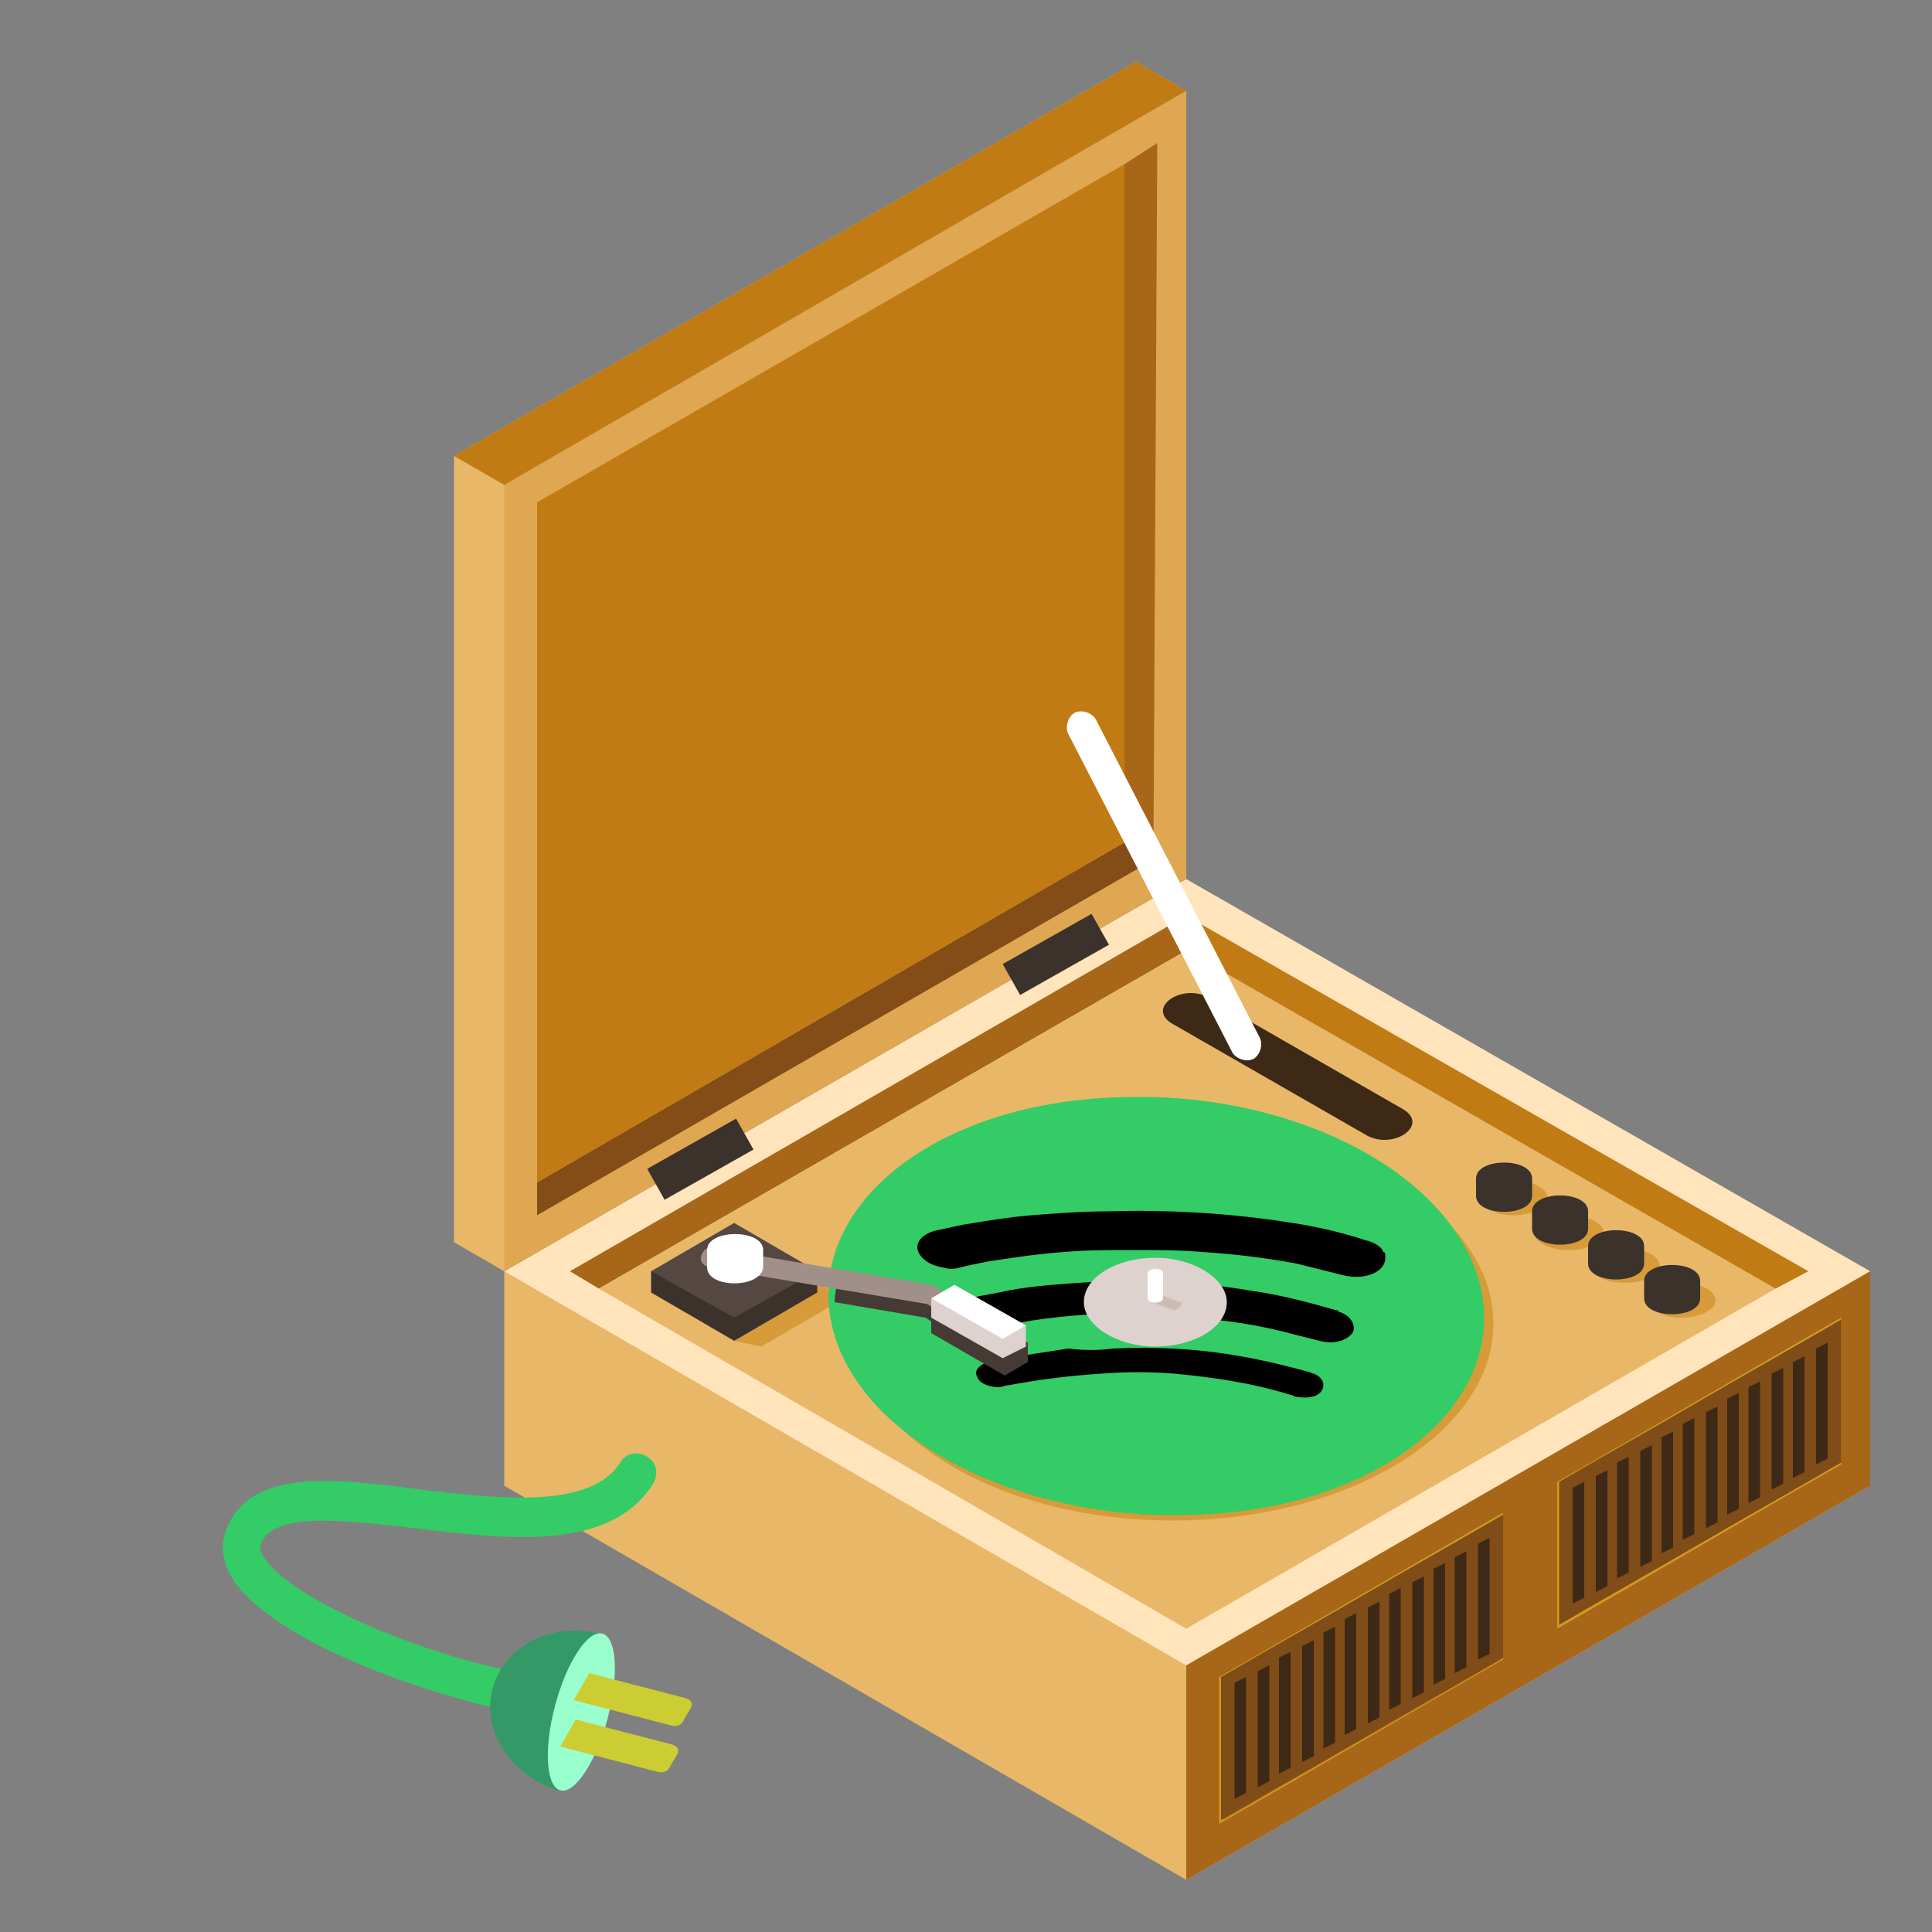 <svg id="login-logo" width="100" height="100" viewBox="0 0 100 100" fill="none" xmlns="http://www.w3.org/2000/svg">
  <rect x="0" y="0" width="100" height="100" fill="#808080" stroke="none"/>
  <path fill-rule="evenodd" clip-rule="evenodd" d="M45.2 65.8L61.4 56.5L77.7 65.8H96.8V76.9L61.4 97.3L26.1 76.9V65.8H45.2Z" fill="#E8B768" />
  <path fill-rule="evenodd" clip-rule="evenodd" d="M26.1 65.8L61.4 45.5L96.8 65.8L61.4 86.2L26.1 65.8Z" fill="#FFE4BC" />
  <path fill-rule="evenodd" clip-rule="evenodd" d="M29.5 65.8L31 66.7L61.4 49.2V47.4L29.5 65.8Z" fill="#A86619" />
  <path fill-rule="evenodd" clip-rule="evenodd" d="M61.4 97.3V86.2L96.8 65.8V76.9L61.4 97.3Z" fill="#A86619" />
  <path fill-rule="evenodd" clip-rule="evenodd" d="M31 66.7L61.4 84.3L91.9 66.7L61.4 49.2L31 66.7Z" fill="#E8B768" />
  <path fill-rule="evenodd" clip-rule="evenodd" d="M72.6 57.4C74 58.2 72.2 59.5 70.8 58.8L60.7 53C59.3 52.2 61.1 50.9 62.5 51.6L72.6 57.4Z" fill="#3D2916" />
  <path fill-rule="evenodd" clip-rule="evenodd" d="M61.4 49.2V47.4L93.6 65.8L91.9 66.7L61.4 49.2Z" fill="#C17B15" />
  <path fill-rule="evenodd" clip-rule="evenodd" d="M63.1 94.3V86.8C68 84 72.9 81.1 77.8 78.3V85.9C72.9 88.7 68 91.6 63.1 94.4V94.3V94.3ZM63.3 86.9V94.2L77.7 85.9V78.6L63.3 86.9ZM80.6 84.2V76.7C85.5 73.9 90.4 71 95.3 68.2V75.8C90.4 78.6 85.5 81.5 80.6 84.3V84.2ZM80.8 76.8V84L95.2 75.7V68.4L80.8 76.8Z" fill="#CF9B1E" />
  <path fill-rule="evenodd" clip-rule="evenodd" d="M63.2 86.8C65.6 85.4 68.1 84 70.5 82.6C72.9 81.2 75.4 79.8 77.8 78.4C77.8 79.6 77.8 80.9 77.8 82.1C77.8 83.3 77.8 84.6 77.8 85.8C75.4 87.2 72.9 88.6 70.5 90C68.1 91.4 65.6 92.8 63.2 94.2C63.2 93 63.2 91.7 63.2 90.5C63.2 89.3 63.2 88.1 63.2 86.8Z" fill="#804C17" />
  <path fill-rule="evenodd" clip-rule="evenodd" d="M65.1 86.5C65.3 86.4 65.5 86.3 65.7 86.2C65.7 87.2 65.7 88.2 65.7 89.2C65.7 90.2 65.7 91.2 65.7 92.2C65.5 92.3 65.3 92.4 65.1 92.5C65.1 91.5 65.1 90.5 65.1 89.5C65.1 88.5 65.1 87.5 65.1 86.5ZM63.9 87.1C64.1 87 64.3 86.9 64.5 86.8C64.5 87.8 64.5 88.8 64.5 89.8C64.5 90.8 64.5 91.8 64.5 92.8C64.3 92.9 64.1 93 63.9 93.1C63.9 92.1 63.9 91.1 63.9 90.1C63.9 89.1 63.9 88.1 63.9 87.1ZM66.2 85.8C66.4 85.7 66.6 85.6 66.8 85.5C66.8 86.5 66.8 87.5 66.8 88.5C66.8 89.5 66.8 90.5 66.8 91.5C66.6 91.6 66.4 91.7 66.2 91.8C66.2 90.8 66.2 89.8 66.2 88.8C66.2 87.8 66.2 86.8 66.2 85.8ZM67.4 85.2C67.6 85.1 67.8 85 68 84.9C68 85.9 68 86.9 68 87.9C68 88.9 68 89.9 68 90.9C67.8 91 67.6 91.1 67.4 91.2C67.4 90.2 67.4 89.2 67.4 88.2C67.4 87.2 67.4 86.2 67.4 85.2ZM68.5 84.5C68.7 84.4 68.9 84.3 69.1 84.2C69.1 85.2 69.1 86.2 69.1 87.2C69.1 88.2 69.1 89.2 69.1 90.2C68.9 90.3 68.7 90.4 68.5 90.5C68.5 89.5 68.5 88.5 68.5 87.5C68.5 86.5 68.5 85.5 68.5 84.5ZM69.6 83.8C69.8 83.7 70 83.6 70.2 83.5C70.2 84.5 70.2 85.5 70.2 86.5C70.2 87.5 70.2 88.5 70.2 89.5C70 89.6 69.8 89.7 69.6 89.8C69.6 88.8 69.6 87.8 69.6 86.8C69.6 85.8 69.6 84.8 69.6 83.8ZM70.8 83.2C71 83.1 71.2 83 71.4 82.9C71.4 83.9 71.4 84.9 71.4 85.9C71.4 86.9 71.4 87.9 71.4 88.9C71.2 89 71 89.1 70.8 89.2C70.8 88.2 70.8 87.2 70.8 86.2C70.8 85.2 70.8 84.2 70.8 83.2ZM71.9 82.5C72.1 82.4 72.3 82.3 72.5 82.2C72.5 83.2 72.5 84.2 72.5 85.2C72.5 86.2 72.5 87.2 72.5 88.2C72.3 88.3 72.1 88.4 71.9 88.5C71.9 87.5 71.9 86.5 71.9 85.5C71.9 84.5 71.9 83.5 71.9 82.5ZM73.1 81.9C73.3 81.8 73.5 81.7 73.7 81.6C73.7 82.6 73.7 83.6 73.7 84.6C73.7 85.6 73.7 86.6 73.7 87.6C73.5 87.7 73.3 87.8 73.1 87.9C73.1 86.9 73.1 85.9 73.1 84.9C73.1 83.9 73.1 82.9 73.1 81.9ZM74.2 81.2C74.4 81.1 74.6 81 74.8 80.9C74.8 81.9 74.8 82.9 74.8 83.9C74.8 84.9 74.8 85.9 74.8 86.9C74.6 87 74.4 87.1 74.2 87.2C74.2 86.2 74.2 85.2 74.2 84.2C74.2 83.2 74.2 82.2 74.2 81.2ZM75.3 80.6C75.5 80.5 75.7 80.4 75.9 80.3C75.9 81.3 75.9 82.3 75.9 83.3C75.9 84.3 75.9 85.3 75.9 86.3C75.7 86.4 75.5 86.5 75.3 86.6C75.3 85.6 75.3 84.6 75.3 83.6C75.3 82.6 75.3 81.6 75.3 80.6ZM76.5 79.9C76.7 79.8 76.9 79.7 77.1 79.6C77.1 80.6 77.1 81.6 77.1 82.6C77.1 83.6 77.1 84.6 77.1 85.6C76.9 85.7 76.7 85.8 76.5 85.9C76.5 84.9 76.5 83.9 76.5 82.9C76.5 81.9 76.5 80.9 76.5 79.9Z" fill="#3D2916" />
  <path fill-rule="evenodd" clip-rule="evenodd" d="M80.7 76.7C83.1 75.3 85.6 73.9 88 72.5C90.4 71.1 92.9 69.7 95.3 68.3C95.3 69.5 95.3 70.8 95.3 72C95.3 73.2 95.3 74.5 95.3 75.7C92.9 77.1 90.4 78.5 88 79.9C85.6 81.3 83.1 82.7 80.7 84.1C80.7 82.9 80.7 81.6 80.7 80.4C80.7 79.2 80.7 78 80.7 76.7Z" fill="#804C17" />
  <path fill-rule="evenodd" clip-rule="evenodd" d="M82.6 76.4C82.8 76.3 83 76.2 83.2 76.1C83.2 77.1 83.2 78.1 83.2 79.1C83.2 80.1 83.2 81.1 83.2 82.1C83 82.2 82.8 82.3 82.6 82.4C82.6 81.4 82.6 80.4 82.6 79.4C82.6 78.4 82.6 77.4 82.6 76.4ZM81.4 77C81.6 76.9 81.8 76.8 82 76.7C82 77.7 82 78.7 82 79.7C82 80.7 82 81.7 82 82.7C81.8 82.8 81.6 82.9 81.4 83C81.4 82 81.4 81 81.4 80C81.4 79 81.4 78 81.4 77ZM83.7 75.7C83.9 75.6 84.1 75.5 84.3 75.4C84.3 76.4 84.3 77.4 84.3 78.4C84.3 79.4 84.3 80.4 84.3 81.4C84.1 81.5 83.9 81.6 83.7 81.7C83.7 80.7 83.7 79.7 83.7 78.7C83.7 77.7 83.7 76.7 83.7 75.7ZM84.9 75.1C85.1 75 85.3 74.9 85.5 74.8C85.5 75.8 85.5 76.8 85.5 77.8C85.5 78.8 85.5 79.8 85.5 80.8C85.3 80.9 85.1 81 84.9 81.1C84.9 80.1 84.9 79.1 84.9 78.1C84.9 77.1 84.9 76.1 84.9 75.1ZM86 74.4C86.2 74.3 86.4 74.2 86.6 74.1C86.6 75.1 86.6 76.1 86.6 77.1C86.6 78.1 86.6 79.1 86.6 80.1C86.4 80.2 86.2 80.3 86 80.4C86 79.4 86 78.4 86 77.4C86 76.4 86 75.4 86 74.4ZM87.1 73.7C87.3 73.6 87.5 73.5 87.7 73.4C87.7 74.4 87.7 75.4 87.7 76.4C87.7 77.4 87.7 78.4 87.7 79.4C87.5 79.5 87.3 79.6 87.1 79.7C87.1 78.7 87.1 77.7 87.1 76.7C87.1 75.7 87.1 74.7 87.1 73.7ZM88.3 73.1C88.5 73 88.7 72.9 88.9 72.8C88.9 73.8 88.9 74.8 88.9 75.8C88.9 76.8 88.9 77.8 88.9 78.8C88.7 78.9 88.5 79 88.3 79.1C88.3 78.1 88.3 77.1 88.3 76.1C88.3 75.1 88.3 74.1 88.3 73.1ZM89.4 72.4C89.6 72.3 89.8 72.2 90 72.1C90 73.1 90 74.1 90 75.1C90 76.1 90 77.1 90 78.1C89.8 78.2 89.6 78.3 89.4 78.4C89.4 77.4 89.4 76.4 89.4 75.4C89.4 74.4 89.4 73.4 89.4 72.4ZM90.5 71.8C90.7 71.7 90.9 71.6 91.1 71.5C91.1 72.5 91.1 73.5 91.1 74.5C91.1 75.5 91.1 76.5 91.1 77.5C90.9 77.6 90.7 77.7 90.5 77.8C90.5 76.8 90.5 75.8 90.5 74.8C90.5 73.8 90.5 72.8 90.5 71.8ZM91.7 71.1C91.9 71 92.1 70.9 92.3 70.8C92.3 71.8 92.3 72.8 92.3 73.8C92.3 74.8 92.3 75.8 92.3 76.8C92.1 76.9 91.9 77 91.7 77.1C91.7 76.1 91.7 75.1 91.7 74.1C91.7 73.1 91.7 72.1 91.7 71.1ZM92.8 70.5C93 70.4 93.2 70.3 93.4 70.2C93.4 71.2 93.4 72.2 93.4 73.2C93.4 74.2 93.4 75.2 93.4 76.2C93.2 76.3 93 76.4 92.8 76.5C92.8 75.5 92.8 74.5 92.8 73.5C92.8 72.5 92.8 71.5 92.8 70.5ZM94 69.8C94.2 69.7 94.4 69.6 94.6 69.5C94.6 70.5 94.6 71.5 94.6 72.5C94.6 73.5 94.6 74.5 94.6 75.5C94.4 75.6 94.2 75.7 94 75.8C94 74.8 94 73.8 94 72.8C94 71.8 94 70.8 94 69.8Z" fill="#3D2916" />
  <path fill-rule="evenodd" clip-rule="evenodd" d="M35.1 67.2L39.4 64.7L43.7 67.2L39.4 69.7L38 69.4L35.1 67.2Z" fill="#D79B3A" />
  <path fill-rule="evenodd" clip-rule="evenodd" d="M60.7 78.7C69.9 78.7 77.3 74.1 77.3 68.5C77.3 62.9 69.8 58.3 60.7 58.3C51.5 58.3 44.1 62.9 44.1 68.5C44.1 74.1 51.5 78.7 60.7 78.7Z" fill="#D79B3A" />
  <path fill-rule="evenodd" clip-rule="evenodd" d="M59.8 77.9C69 77.9 76.4 73.3 76.4 67.7C76.4 62.1 68.9 57.5 59.8 57.5C50.6 57.5 43.2 62.1 43.2 67.7C43.2 73.3 50.6 77.9 59.8 77.9Z" fill="#554843" />
  <path fill-rule="evenodd" clip-rule="evenodd" d="M76.7 66.9C77.8 72.9 71.2 78.1 61.9 78.4C52.6 78.8 44.1 74.3 43 68.3C41.9 62.3 48.5 57.1 57.8 56.8C67.1 56.4 75.5 60.9 76.7 66.9Z" fill="#33CC66" />
  <path fill-rule="evenodd" clip-rule="evenodd" d="M71.7 65C71.8 65.8 70.7 66.3 69.5 66C68.7 65.8 67.9 65.6 67.1 65.4C65.5 65.1 63.8 64.9 62.2 64.8C61 64.7 59.9 64.7 58.7 64.7C57.5 64.7 56.3 64.7 55.1 64.8C53.7 64.9 52.4 65.1 51.1 65.3C50.6 65.4 50.1 65.5 49.7 65.6C49.4 65.7 49.1 65.7 48.8 65.6C48.1 65.5 47.6 65.1 47.5 64.7C47.4 64.3 47.7 63.9 48.4 63.7C48.9 63.6 49.3 63.5 49.8 63.4C51 63.2 52.2 63 53.4 62.9C54.7 62.8 56 62.7 57.3 62.7C60.5 62.6 63.8 62.8 66.9 63.3C68.2 63.5 69.5 63.8 70.7 64.2C71.1 64.3 71.5 64.5 71.6 64.8C71.7 64.8 71.7 64.9 71.7 65Z" fill="black" />
  <path fill-rule="evenodd" clip-rule="evenodd" d="M57 68C55.1 68.1 53.1 68.3 51.3 68.8C51 68.9 50.7 68.9 50.4 68.8C49.9 68.7 49.5 68.4 49.4 68C49.4 67.6 49.6 67.3 50.1 67.2C50.6 67.1 51.2 67 51.7 66.9C53 66.6 54.4 66.5 55.8 66.4C58.8 66.2 61.8 66.3 64.7 66.8C66.2 67 67.7 67.4 69.1 67.8C69.2 67.8 69.2 67.8 69.3 67.9C70 68.1 70.2 68.7 70 69C69.7 69.4 69 69.6 68.3 69.4C67.9 69.3 67.5 69.2 67.1 69.1C65.3 68.6 63.4 68.3 61.5 68.2C60 68 58.5 68 57 68Z" fill="black" />
  <path fill-rule="evenodd" clip-rule="evenodd" d="M57.6 69.8C59.8 69.7 62 69.8 64.2 70.2C65.4 70.4 66.6 70.7 67.7 71C67.8 71 67.9 71.1 68 71.1C68.5 71.3 68.6 71.7 68.4 72C68.2 72.3 67.7 72.4 67.1 72.3C67 72.3 66.9 72.2 66.8 72.2C64.9 71.6 62.9 71.3 60.8 71.1C59.5 71 58.3 71 57 71.1C55.4 71.2 53.8 71.4 52.2 71.7C52 71.7 51.9 71.8 51.7 71.8C51.2 71.8 50.7 71.6 50.6 71.3C50.4 71 50.6 70.7 51.1 70.5C51.2 70.5 51.3 70.5 51.4 70.4C52.7 70.2 54 70 55.3 69.8C56.1 69.9 56.9 69.9 57.6 69.8Z" fill="black" />
  <path fill-rule="evenodd" clip-rule="evenodd" d="M43.2 67.4C43.2 67 43.3 66.7 43.3 66.4L48.2 67.2C48.3 67.2 48.3 67.2 48.4 67.3L48.9 67.6L49.4 67.3L53.2 69.5V70.5L52 71.2L48.2 69V68.4L47.9 68.2L43.2 67.4Z" fill="#463A34" />
  <path fill-rule="evenodd" clip-rule="evenodd" d="M59.8 69.7C61.8 69.7 63.5 68.7 63.5 67.4C63.5 66.2 61.8 65.1 59.8 65.1C57.8 65.1 56.1 66.1 56.1 67.4C56.1 68.6 57.8 69.7 59.8 69.7Z" fill="#DDD2CE" />
  <path fill-rule="evenodd" clip-rule="evenodd" d="M60 67L61.1 67.4C61.3 67.5 60.9 67.9 60.7 67.8L59.6 67.4C59.3 67.3 59.7 66.9 60 67Z" fill="#CCBCB6" />
  <path fill-rule="evenodd" clip-rule="evenodd" d="M59.4 67.2V65.9C59.4 65.6 60.2 65.6 60.2 65.9V67.2C60.2 67.5 59.4 67.5 59.4 67.2Z" fill="white" />
  <path fill-rule="evenodd" clip-rule="evenodd" d="M33.7 66.9V65.8H42.3V66.9L38 69.4L33.7 66.9Z" fill="#3C322C" />
  <path fill-rule="evenodd" clip-rule="evenodd" d="M33.7 65.8L38 63.3L42.3 65.8L38 68.2L33.7 65.8Z" fill="#554843" />
  <path fill-rule="evenodd" clip-rule="evenodd" d="M36.7 65.6C36.4 65.5 36.2 65.3 36.3 65C36.4 64.7 36.6 64.5 36.9 64.6L48.2 66.5C48.3 66.5 48.3 66.5 48.4 66.6L52.1 68.8C52.3 68.9 52.4 69.3 52.3 69.5C52.2 69.7 51.8 69.8 51.6 69.7L48 67.5L36.7 65.6Z" fill="#A19089" />
  <path fill-rule="evenodd" clip-rule="evenodd" d="M48.2 68.2V67.2L53.1 68.6V69.7L51.9 70.3L48.2 68.2Z" fill="#DDD2CE" />
  <path fill-rule="evenodd" clip-rule="evenodd" d="M48.2 67.2L49.4 66.5L53.1 68.6L51.9 69.3L48.2 67.2Z" fill="white" />
  <path fill-rule="evenodd" clip-rule="evenodd" d="M36.6 65.6V64.7C36.6 63.6 39.5 63.6 39.5 64.7V65.6C39.4 66.7 36.6 66.7 36.6 65.6Z" fill="white" />
  <path fill-rule="evenodd" clip-rule="evenodd" d="M78.3 62.9C79.3 62.9 80.1 62.5 80.1 62C80.1 61.5 79.3 61.1 78.3 61.1C77.3 61.1 76.5 61.5 76.5 62C76.6 62.5 77.4 62.9 78.3 62.9Z" fill="#D79B3A" />
  <path fill-rule="evenodd" clip-rule="evenodd" d="M76.4 61.9V61C76.4 59.9 79.3 59.9 79.3 61V61.9C79.3 63 76.4 63 76.4 61.9Z" fill="#3C322C" />
  <path d="M81.2 64.7C82.194 64.7 83 64.297 83 63.8C83 63.303 82.194 62.9 81.2 62.9C80.206 62.9 79.4 63.303 79.4 63.8C79.4 64.297 80.206 64.7 81.2 64.7Z" fill="#D79B3A" />
  <path fill-rule="evenodd" clip-rule="evenodd" d="M79.3 63.6C79.3 63.3 79.3 63 79.3 62.7C79.3 61.6 82.2 61.6 82.2 62.7C82.2 63 82.2 63.3 82.2 63.6C82.2 64.7 79.3 64.7 79.3 63.6Z" fill="#3C322C" />
  <path d="M84.1 66.4C85.094 66.4 85.9 65.997 85.9 65.5C85.9 65.003 85.094 64.6 84.1 64.6C83.106 64.6 82.3 65.003 82.3 65.5C82.3 65.997 83.106 66.4 84.1 66.4Z" fill="#D79B3A" />
  <path fill-rule="evenodd" clip-rule="evenodd" d="M82.2 65.4C82.2 65.1 82.2 64.8 82.2 64.5C82.2 63.4 85.1 63.4 85.1 64.5C85.1 64.8 85.1 65.1 85.1 65.4C85.1 66.5 82.2 66.5 82.2 65.4Z" fill="#3C322C" />
  <path fill-rule="evenodd" clip-rule="evenodd" d="M87 68.2C88 68.2 88.8 67.8 88.8 67.3C88.8 66.8 88 66.4 87 66.4C86 66.4 85.2 66.8 85.2 67.3C85.3 67.8 86.1 68.2 87 68.2Z" fill="#D79B3A" />
  <path fill-rule="evenodd" clip-rule="evenodd" d="M85.1 67.2V66.3C85.1 65.2 88 65.2 88 66.3V67.2C88 68.3 85.1 68.3 85.1 67.2Z" fill="#3C322C" />
  <path fill-rule="evenodd" clip-rule="evenodd" d="M35.7 49.3L51.9 40V21.2L61.4 4.7L58.8 3.2L23.5 23.6V64.3L26.1 65.8L35.7 49.3Z" fill="#E8B768" />
  <path fill-rule="evenodd" clip-rule="evenodd" d="M26.1 65.8L61.4 45.5V4.7L26.1 25.1V65.8Z" fill="#DFA751" />
  <path fill-rule="evenodd" clip-rule="evenodd" d="M27.8 62.9V61.2L58.2 43.6L59.7 44.5L27.8 62.9Z" fill="#844D17" />
  <path fill-rule="evenodd" clip-rule="evenodd" d="M23.5 23.6L26.1 25.1L61.4 4.7L58.8 3.2L23.5 23.6Z" fill="#C17B15" />
  <path fill-rule="evenodd" clip-rule="evenodd" d="M27.8 61.2V26L58.2 8.5V43.6L27.8 61.2Z" fill="#C17B15" />
  <path fill-rule="evenodd" clip-rule="evenodd" d="M58.2 43.6L59.7 44.5L59.9 7.4L58.2 8.5V43.6Z" fill="#A86619" />
  <path fill-rule="evenodd" clip-rule="evenodd" d="M51.9 49.9L56.5 47.3L57.4 48.9L52.8 51.5L51.9 49.9Z" fill="#3C322C" />
  <path fill-rule="evenodd" clip-rule="evenodd" d="M33.5 60.5L38.1 57.9L39 59.5L34.4 62.1L33.5 60.5Z" fill="#3C322C" />
  <path fill-rule="evenodd" clip-rule="evenodd" d="M55.3 38C55.1 37.6 55.3 37.1 55.6 36.9C56 36.7 56.5 36.9 56.7 37.2L65.2 53.7C65.4 54.1 65.2 54.6 64.9 54.8C64.5 55 64 54.8 63.8 54.5L55.3 38Z" fill="white" />
  <path d="M25.8 88.4C25.7 88.4 25.7 88.4 25.6 88.4C21.2 87.4 13.7 84.7 11.9 81.5C11.4 80.5 11.5 79.7 11.7 79.2C12.9 76 17.2 76.5 21.8 77.1C25.9 77.6 30.6 78.1 32.1 75.7C32.4 75.2 33 75.1 33.5 75.4C34 75.7 34.1 76.3 33.8 76.8C31.6 80.3 26.3 79.7 21.5 79.1C17.9 78.7 14.2 78.2 13.5 79.9C13.5 80 13.4 80.2 13.6 80.5C14.8 82.6 21 85.3 26 86.4C26.5 86.5 26.9 87.1 26.8 87.6C26.7 88.1 26.3 88.4 25.8 88.4Z" fill="#33CC66" />
  <path d="M29 92.7C26.5 92 24.9 89.6 25.5 87.4C26.1 85.1 28.7 83.9 31.2 84.6" fill="#339966" />
  <path d="M29.003 92.668C29.749 92.868 30.842 91.214 31.443 88.974C32.044 86.733 31.926 84.755 31.179 84.554C30.432 84.354 29.34 86.008 28.739 88.248C28.138 90.489 28.256 92.468 29.003 92.668Z" fill="#99FFCC" />
  <path d="M34.7 89.3L29.7 88L30.5 86.6L35.5 87.9C35.8 88 35.9 88.2 35.7 88.5L35.4 89C35.3 89.3 35 89.4 34.7 89.3Z" fill="#CCCC33" />
  <path d="M34 91.7L29 90.4L29.8 89L34.8 90.3C35.1 90.4 35.2 90.6 35 90.9L34.7 91.4C34.6 91.7 34.3 91.8 34 91.7Z" fill="#CCCC33" />
</svg>